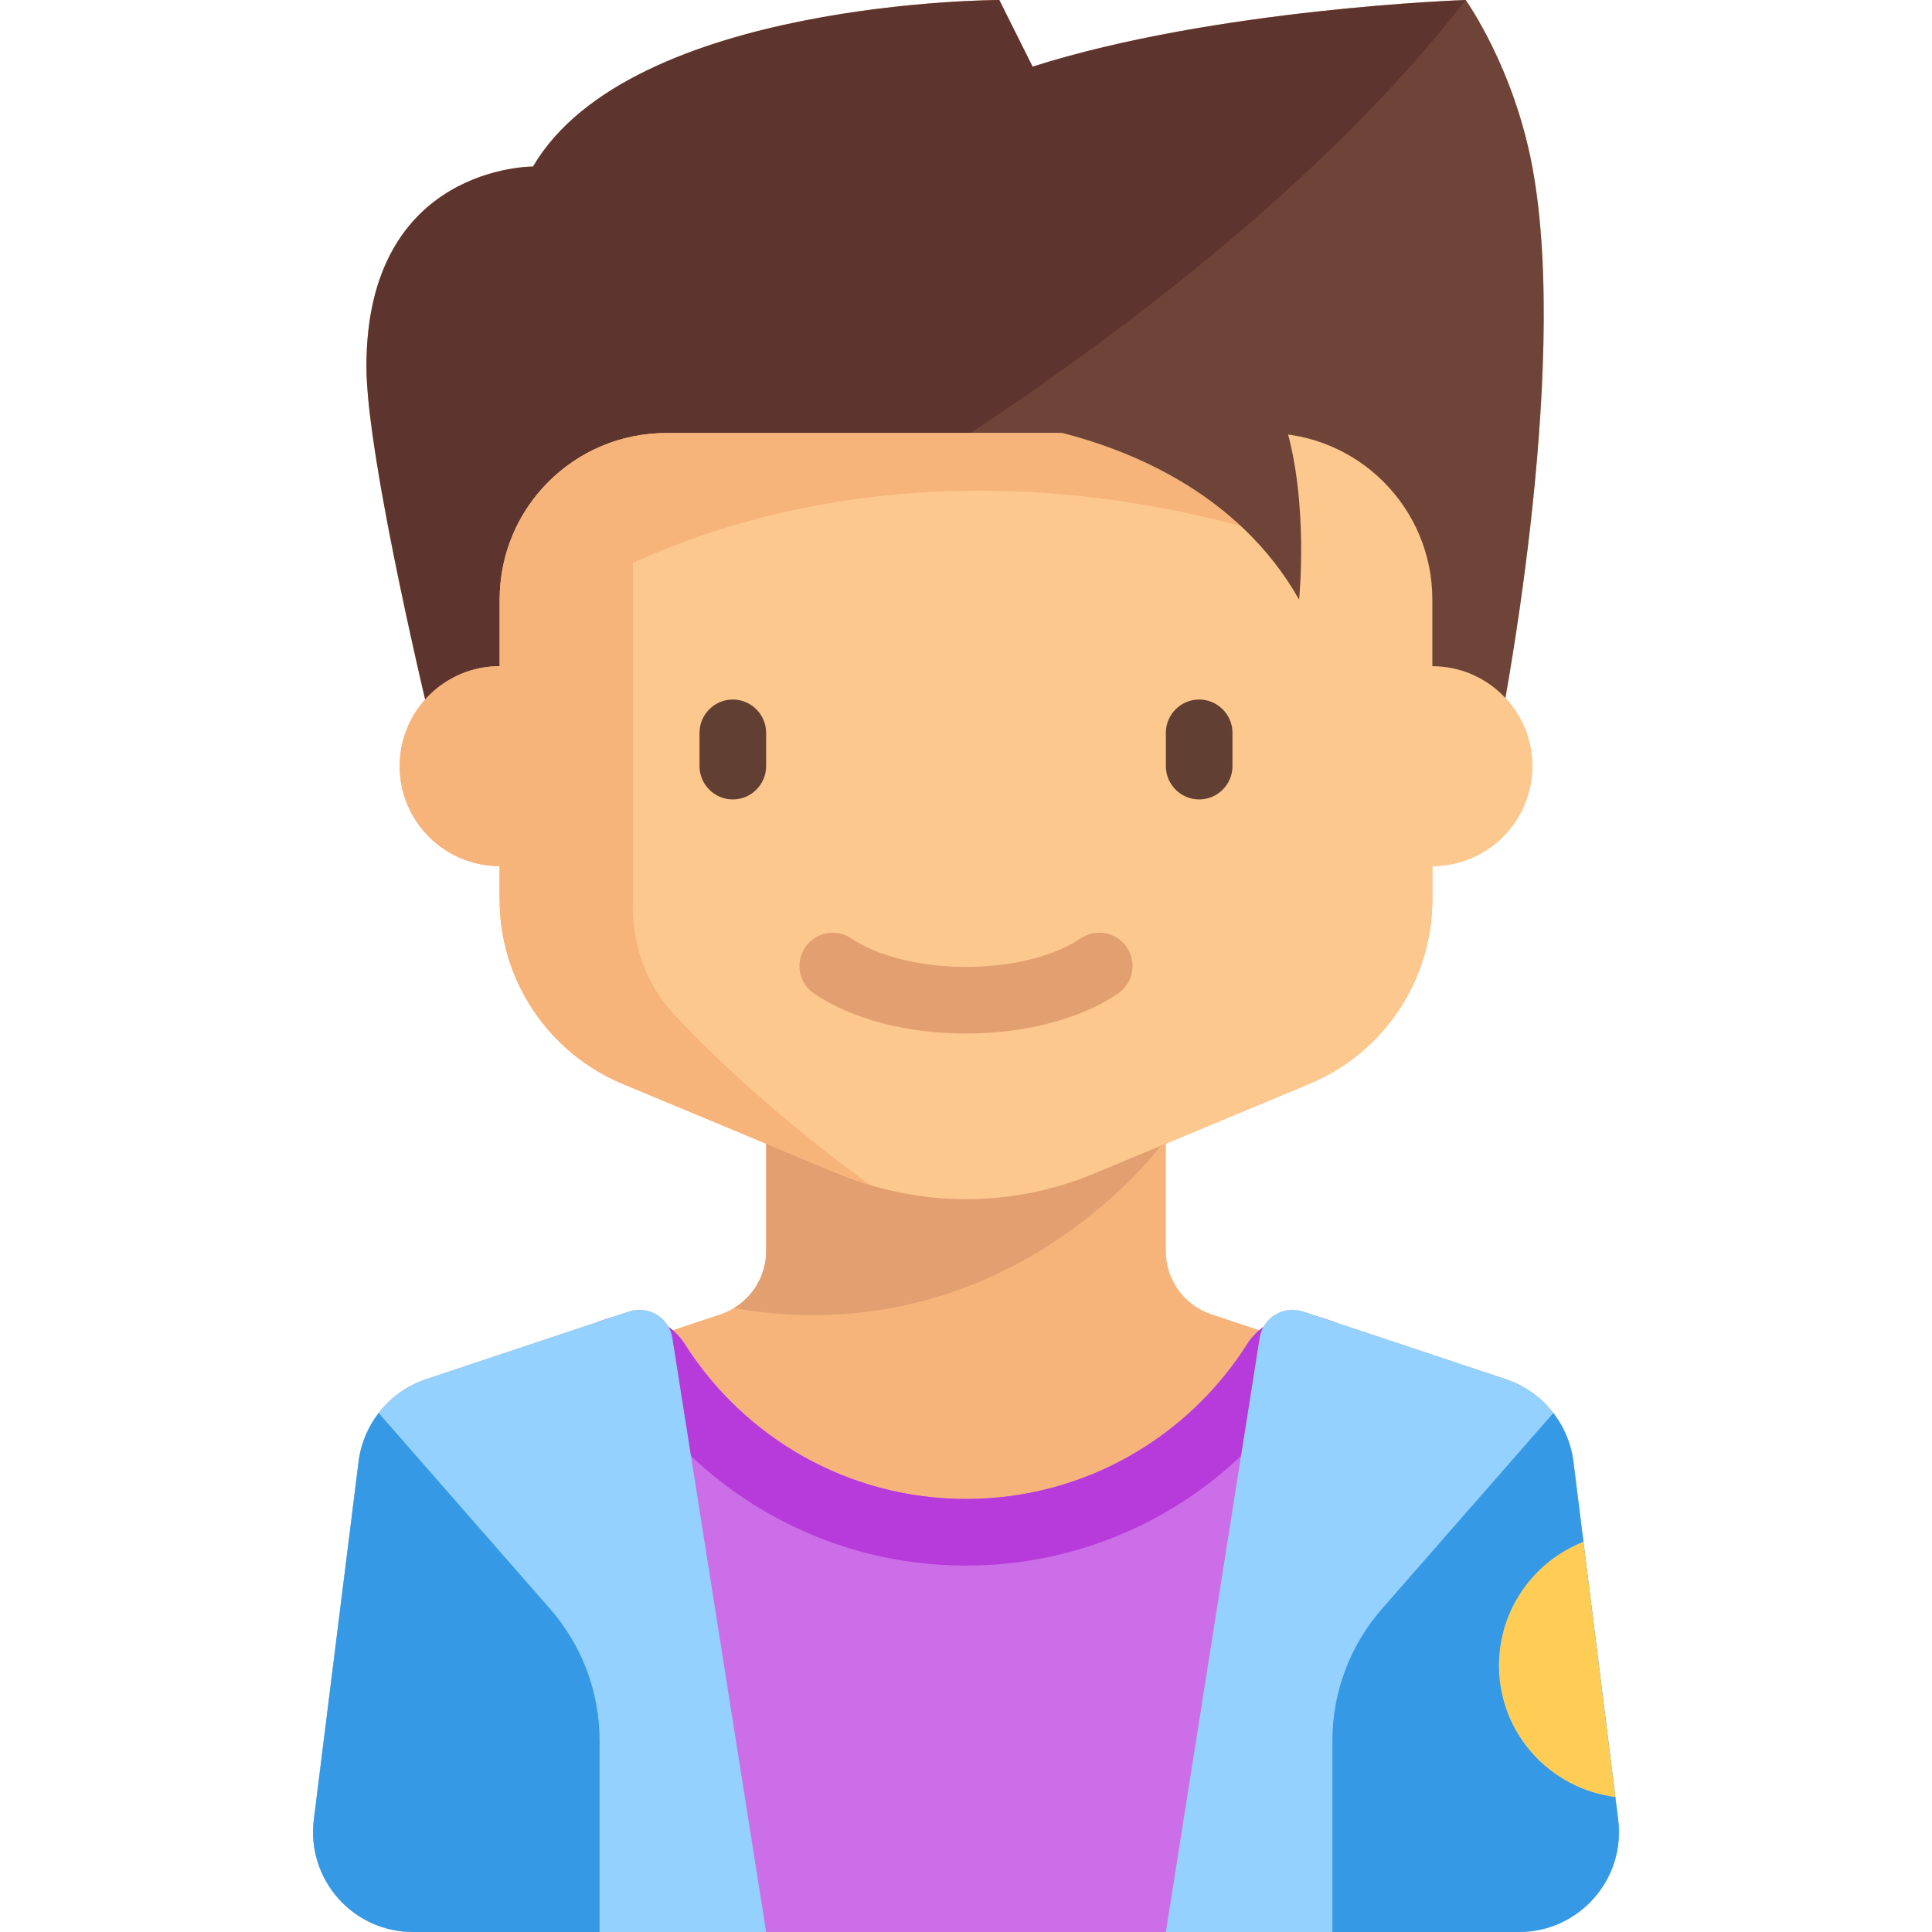<?xml version="1.0"?>
<svg xmlns="http://www.w3.org/2000/svg" xmlns:xlink="http://www.w3.org/1999/xlink" version="1.1" id="Layer_1" x="0px" y="0px" viewBox="0 0 464.002 464.002" style="enable-background:new 0 0 464.002 464.002;" xml:space="preserve" width="512px" height="512px">
	<g>
		<g>
			<path style="fill:#F6B47B;" d="M388.628,437.024l-10.752-86.015c-1.146-9.171-7.457-16.869-16.225-19.792l-48.692-16.231   c-4.128-1.376-8.471,0.802-9.978,4.674l-12.04-4.013c-6.534-2.178-10.94-8.292-10.94-15.179v-25.802l34.461-14.359   C332.349,252.855,344,235.378,344,216v-8c13.255,0,24-10.745,24-24c0-6.325-2.451-12.075-6.45-16.362   C365.582,144.798,375.569,80.367,368,40c-4.5-24-16-40-16-40s-60,2-104,16l-8-16c0,0-88.5,0-111.993,39.993L128,40   c0,0-40-0.333-40,48c0,17.69,9.867,61.863,14.103,80.015C98.31,172.26,96,177.859,96,184c0,13.255,10.745,24,24,24v8   c0,19.378,11.651,36.855,29.538,44.308L184,274.667v25.801c0,6.887-4.407,13.001-10.94,15.179l-12.04,4.013   c-1.508-3.871-5.85-6.05-9.978-4.674l-48.692,16.231c-8.768,2.923-15.079,10.621-16.225,19.792l-10.752,86.015   C73.582,451.348,84.751,464,99.187,464h265.627C379.25,464,390.419,451.348,388.628,437.024z" data-original="#F6B47B" />
			<path style="fill:#CC6EE8" d="M156,464h152V316.465c-3.418,1.03-6.465,3.189-8.47,6.348C285.349,345.157,260.424,360,232,360   s-53.349-14.844-67.53-37.188c-2.005-3.159-5.052-5.318-8.47-6.348V464z" data-original="#9BCE7A" data-old_color="#cc6ee8" />
			<path style="fill:#E2A071;" d="M184,274v26.468c0,5.693-3.017,10.852-7.752,13.701c63.753,11.015,100.193-35.801,103.504-40.17H184   V274z" data-original="#E2A071" />
			<path style="fill:#6E4439;" d="M104,176L352,0c0,0,11.5,16,16,40c9.325,49.735-8,136-8,136H104z" data-original="#6E4439" />
			<path style="fill:#5E342E;" d="M240,0c0,0-88.5,0-111.993,39.993L128,40c0,0-40-0.333-40,48c0,22.526,16,88,16,88   S274.335,100.333,352,0c0,0-60,2-104,16L240,0z" data-original="#5E342E" />
			<path style="fill:#FDC88E;" d="M344,160v-16c0-22.092-17.909-40-40-40H160c-22.091,0-40,17.909-40,40v16c-13.255,0-24,10.745-24,24   s10.745,24,24,24v8c0,19.378,11.651,36.855,29.538,44.308l51.691,21.538c9.75,4.063,20.208,6.154,30.77,6.154l0,0   c10.562,0,21.019-2.091,30.769-6.154l51.694-21.539C332.349,252.855,344,235.378,344,216v-8c13.255,0,24-10.745,24-24   S357.255,160,344,160z" data-original="#FDC88E" />
			<path style="fill:#623F33;" d="M176,192L176,192c-4.4,0-8-3.6-8-8v-8c0-4.4,3.6-8,8-8l0,0c4.4,0,8,3.6,8,8v8   C184,188.4,180.4,192,176,192z" data-original="#623F33" />
			<path style="fill:#623F33;" d="M288,192L288,192c-4.4,0-8-3.6-8-8v-8c0-4.4,3.6-8,8-8l0,0c4.4,0,8,3.6,8,8v8   C296,188.4,292.4,192,288,192z" data-original="#623F33" />
			<path style="fill:#E2A071;" d="M232,248.219c-14.223,0-27.527-3.5-36.5-9.605c-3.652-2.484-4.602-7.461-2.113-11.113   c2.48-3.648,7.461-4.598,11.113-2.113c6.289,4.277,16.57,6.832,27.5,6.832s21.211-2.555,27.5-6.832   c3.66-2.492,8.629-1.539,11.113,2.113c2.488,3.652,1.539,8.629-2.113,11.113C259.529,244.719,246.223,248.219,232,248.219z" data-original="#E2A071" />
			<path style="fill:#F6B47B;" d="M304,128v-24H160c-2.748,0-5.42,0.291-8,0.834v-0.027c-18.257,3.707-32,19.843-32,39.194v16   c-13.255,0-24,10.745-24,24s10.745,24,24,24v8c0,19.378,11.651,36.855,29.538,44.308l51.69,21.538   c2.53,1.054,5.112,1.962,7.727,2.749c-22.844-16.711-38.05-31.32-46.96-40.872c-6.482-6.95-9.995-16.121-9.995-25.625v-82.874   C177.21,123.571,230.935,106.788,304,128z" data-original="#F6B47B" />
			<path style="fill:#B63BDA" d="M317.822,316.607c-6.8-2.267-14.45,0.154-18.291,6.206C285.349,345.157,260.424,360,232,360   s-53.349-14.844-67.53-37.188c-3.841-6.052-11.491-8.473-18.291-6.206l-2.586,0.862C158.191,351.87,192.276,376,232,376   s73.81-24.131,88.407-58.531L317.822,316.607z" data-original="#8ABE69" data-old_color="#b63bda" />
			<path style="fill:#94D1FF" d="M184,464.001l-22.527-142.672c-0.771-4.883-5.742-7.905-10.432-6.342l-48.692,16.231   c-8.768,2.923-15.079,10.621-16.225,19.792l-10.752,86.015c-1.791,14.324,9.379,26.977,23.815,26.977L184,464.001L184,464.001z" data-original="#43A0C5" class="active-path" data-old_color="#94d1ff" />
			<path style="fill:#94D1FF" d="M280,464.001l22.527-142.672c0.771-4.883,5.742-7.905,10.432-6.342l48.692,16.231   c8.768,2.923,15.079,10.621,16.225,19.792l10.752,86.015c1.791,14.324-9.379,26.977-23.815,26.977L280,464.001L280,464.001z" data-original="#43A0C5" class="active-path" data-old_color="#94d1ff" />
			<path style="fill:#3599E6" d="M373.05,339.372c2.56,3.326,4.285,7.305,4.827,11.636l10.752,86.015   C390.42,451.348,379.25,464,364.814,464H320v-45.965c0-11.627,4.22-22.858,11.876-31.608L373.05,339.372z" data-original="#2C8CB3" data-old_color="#3599e6" />
			<path style="fill:#FFCD56" d="M387.951,431.592C372.211,429.582,360,416.286,360,400c0-13.528,8.422-25.033,20.286-29.715   L387.951,431.592z" data-original="#FFC84A" data-old_color="#ffcd56" />
			<path style="fill:#6E4439;" d="M245.987,102c24.474,4.375,51.585,16.523,66.013,42c0,0,2.386-23.348-3.306-42H245.987z" data-original="#6E4439" />
			<path style="fill:#3599E6" d="M90.951,339.372c-2.56,3.326-4.285,7.305-4.827,11.636l-10.752,86.015   C73.581,451.348,84.751,464,99.187,464H144v-45.965c0-11.627-4.22-22.858-11.876-31.608L90.951,339.372z" data-original="#2C8CB3" data-old_color="#3599e6" />
		</g>
	</g>
</svg>
